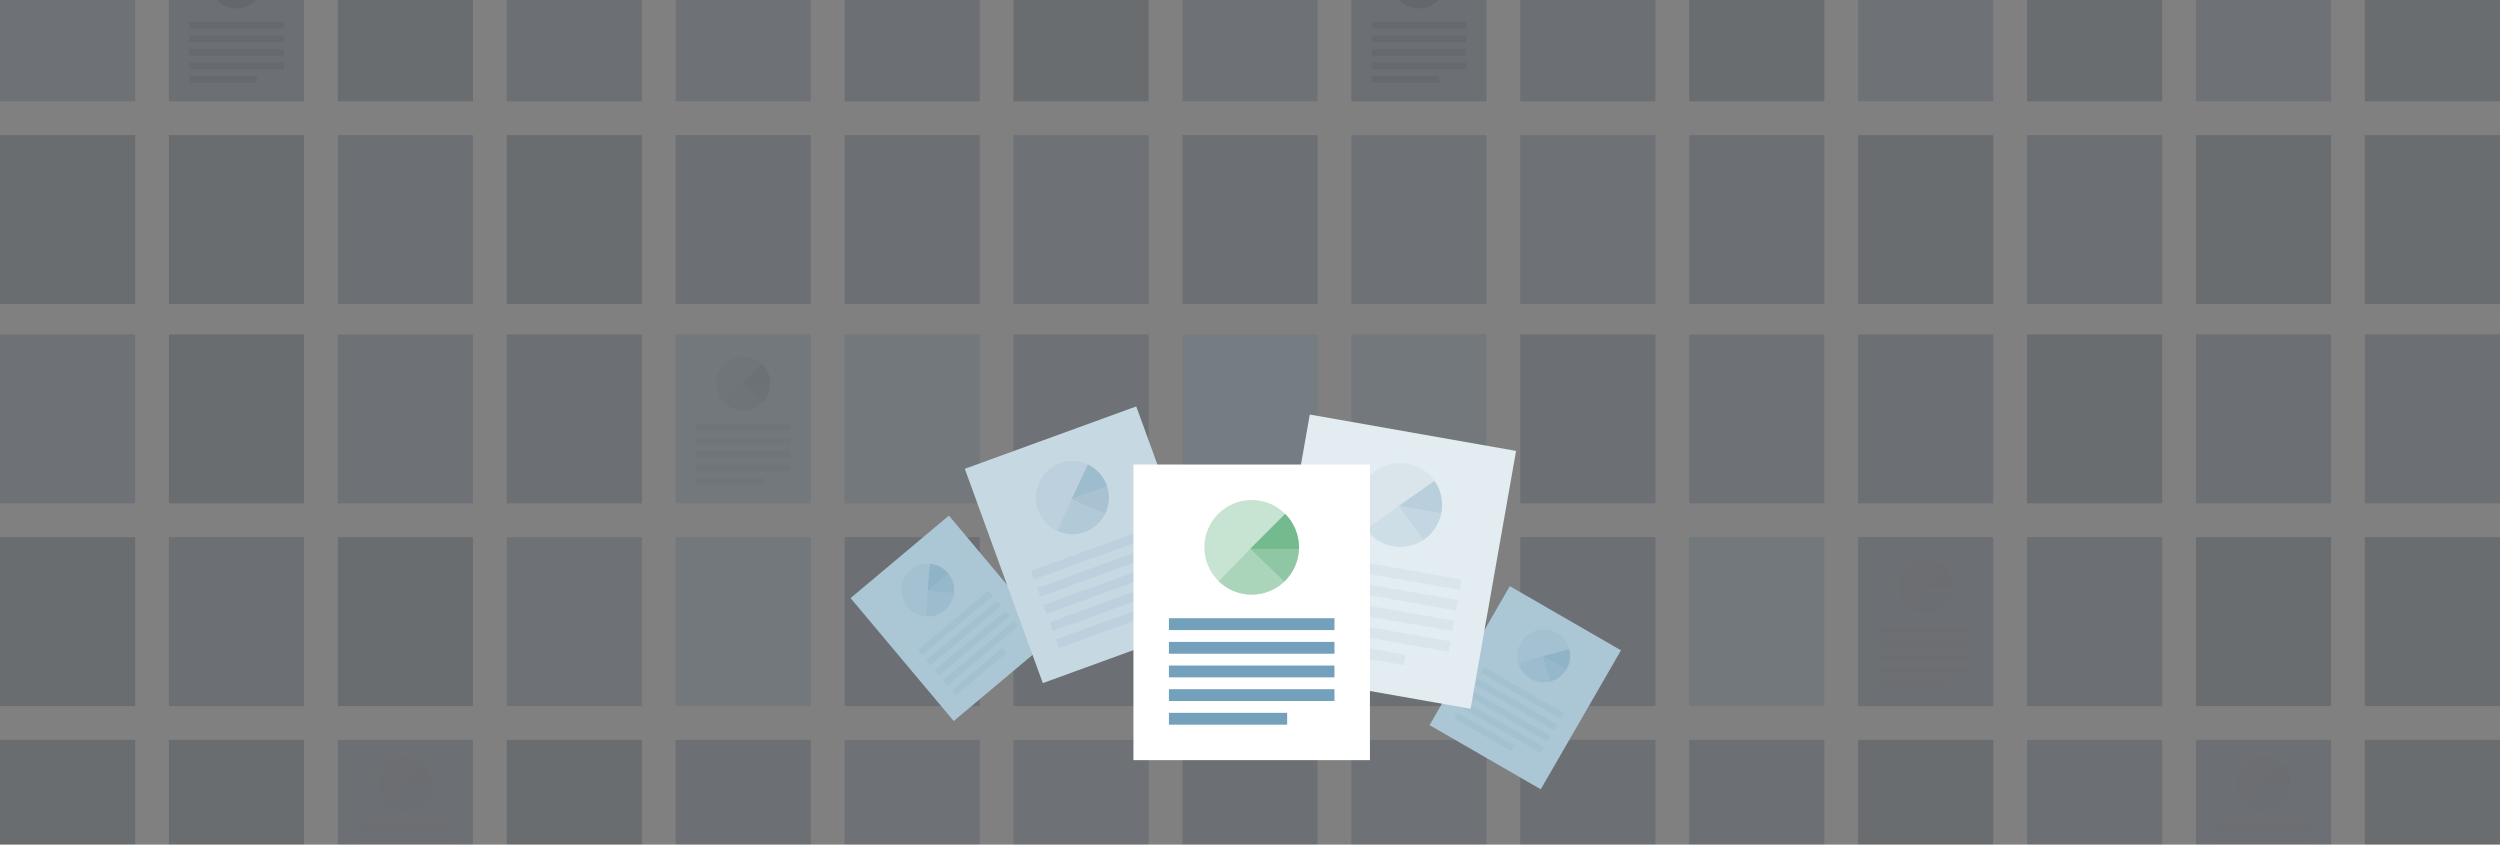 <?xml version="1.0" encoding="UTF-8"?>
<svg width="1480px" height="500px" viewBox="0 0 1480 500" version="1.1" xmlns="http://www.w3.org/2000/svg" xmlns:xlink="http://www.w3.org/1999/xlink">
    <rect x="0" y="0" width="1480" height="500" fill="#808080" stroke="none"/>
    <!-- Generator: Sketch 60.1 (88133) - https://sketch.com -->
    <title>illustration_hero_batched-reports</title>
    <desc>Created with Sketch.</desc>
    <g id="illustration_hero_batched-reports" stroke="none" stroke-width="1" fill="none" fill-rule="evenodd">
        <g id="Group" opacity="0.25" transform="translate(0, -40)">
            <rect id="Rectangle" fill="#293241" x="1300" y="120" width="80" height="100"></rect>
            <rect id="Rectangle" fill="#303C4D" x="500" y="120" width="80" height="100"></rect>
            <rect id="Rectangle" fill="#374859" x="900" y="120" width="80" height="100"></rect>
            <rect id="Rectangle" fill="#293241" x="100" y="120" width="80" height="100"></rect>
            <rect id="Rectangle" fill="#293241" x="1100" y="120" width="80" height="100"></rect>
            <rect id="Rectangle" fill="#293241" x="300" y="120" width="80" height="100"></rect>
            <rect id="Rectangle" fill="#303C4D" x="700" y="120" width="80" height="100"></rect>
            <rect id="Rectangle" fill="#293241" x="1400" y="120" width="80" height="100"></rect>
            <rect id="Rectangle" fill="#374859" x="600" y="120" width="80" height="100"></rect>
            <rect id="Rectangle" fill="#303C4D" x="1000" y="120" width="80" height="100"></rect>
            <rect id="Rectangle" fill="#303C4D" x="200" y="120" width="80" height="100"></rect>
            <rect id="Rectangle" fill="#303C4D" x="1200" y="120" width="80" height="100"></rect>
            <rect id="Rectangle" fill="#303C4D" x="400" y="120" width="80" height="100"></rect>
            <rect id="Rectangle" fill="#374859" x="800" y="120" width="80" height="100"></rect>
            <rect id="Rectangle" fill="#293241" x="2.13162821e-14" y="120" width="80" height="100"></rect>
            <rect id="Rectangle" fill="#303C4D" x="1300" y="238" width="80" height="100"></rect>
            <rect id="Rectangle" fill="#465E71" x="500" y="238" width="80" height="100"></rect>
            <rect id="Rectangle" fill="#303C4D" x="900" y="238" width="80" height="100"></rect>
            <rect id="Rectangle" fill="#293241" x="100" y="238" width="80" height="100"></rect>
            <g id="Group-11" transform="translate(300, 358)">
                <rect id="Rectangle" x="0" y="0" width="80" height="100"></rect>
                <g id="Group-10" transform="translate(24, 12)" fill="#000000">
                    <circle id="Oval" opacity="0.1" cx="16" cy="16" r="16"></circle>
                    <path d="M27.314,4.686 C30.209,7.582 32,11.582 32,16 C32,16.185 31.997,16.369 31.991,16.552 L15.448,16.552 Z" id="Combined-Shape" opacity="0.15"></path>
                    <path d="M31.991,16.553 C31.842,20.933 29.933,24.867 26.948,27.668 L15.448,16.553 Z" id="Combined-Shape" opacity="0.1"></path>
                    <path d="M15.448,16.553 L26.948,27.668 C24.086,30.355 20.235,32 16,32 C11.678,32 7.756,30.286 4.877,27.501 L15.448,16.553 Z" id="Combined-Shape" opacity="0.05"></path>
                </g>
                <rect id="Rectangle" fill="#000000" opacity="0.1" x="12" y="52" width="56" height="4"></rect>
                <rect id="Rectangle" fill="#000000" opacity="0.1" x="12" y="60" width="56" height="4"></rect>
                <rect id="Rectangle" fill="#000000" opacity="0.1" x="12" y="68" width="56" height="4"></rect>
                <rect id="Rectangle" fill="#000000" opacity="0.1" x="12" y="76" width="56" height="4"></rect>
                <rect id="Rectangle" fill="#000000" opacity="0.1" x="12" y="84" width="40" height="4"></rect>
            </g>
            <rect id="Rectangle" fill="#303C4D" x="1100" y="238" width="80" height="100"></rect>
            <rect id="Rectangle" fill="#303C4D" x="300" y="238" width="80" height="100"></rect>
            <rect id="Rectangle" fill="#55748A" x="700" y="238" width="80" height="100"></rect>
            <rect id="Rectangle" fill="#303C4D" x="1400" y="238" width="80" height="100"></rect>
            <rect id="Rectangle" fill="#374457" x="600" y="238" width="80" height="100"></rect>
            <rect id="Rectangle" fill="#374859" x="1000" y="238" width="80" height="100"></rect>
            <rect id="Rectangle" fill="#374859" x="200" y="238" width="80" height="100"></rect>
            <rect id="Rectangle" fill="#293241" x="1200" y="238" width="80" height="100"></rect>
            <rect id="Rectangle" fill="#465E71" x="400" y="238" width="80" height="100"></rect>
            <rect id="Rectangle" fill="#465E71" x="800" y="238" width="80" height="100"></rect>
            <rect id="Rectangle" fill="#374859" x="2.13162821e-14" y="238" width="80" height="100"></rect>
            <rect id="Rectangle" fill="#293241" x="1300" y="358" width="80" height="100"></rect>
            <rect id="Rectangle" fill="#303C4D" x="500" y="358" width="80" height="100"></rect>
            <rect id="Rectangle" fill="#303C4D" x="900" y="358" width="80" height="100"></rect>
            <rect id="Rectangle" fill="#303C4D" x="100" y="358" width="80" height="100"></rect>
            <rect id="Rectangle" fill="#303C4D" x="1100" y="358" width="80" height="100"></rect>
            <g id="Group-11" opacity="0.5" transform="translate(1100, 359)">
                <rect id="Rectangle" x="0" y="0" width="80" height="100"></rect>
                <g id="Group-10" transform="translate(24, 12)" fill="#000000">
                    <circle id="Oval" opacity="0.1" cx="16" cy="16" r="16"></circle>
                    <path d="M27.314,4.686 C30.209,7.582 32,11.582 32,16 C32,16.185 31.997,16.369 31.991,16.552 L15.448,16.552 Z" id="Combined-Shape" opacity="0.15"></path>
                    <path d="M31.991,16.553 C31.842,20.933 29.933,24.867 26.948,27.668 L15.448,16.553 Z" id="Combined-Shape" opacity="0.1"></path>
                    <path d="M15.448,16.553 L26.948,27.668 C24.086,30.355 20.235,32 16,32 C11.678,32 7.756,30.286 4.877,27.501 L15.448,16.553 Z" id="Combined-Shape" opacity="0.05"></path>
                </g>
                <rect id="Rectangle" fill="#000000" opacity="0.1" x="12" y="52" width="56" height="4"></rect>
                <rect id="Rectangle" fill="#000000" opacity="0.1" x="12" y="60" width="56" height="4"></rect>
                <rect id="Rectangle" fill="#000000" opacity="0.1" x="12" y="68" width="56" height="4"></rect>
                <rect id="Rectangle" fill="#000000" opacity="0.1" x="12" y="76" width="56" height="4"></rect>
                <rect id="Rectangle" fill="#000000" opacity="0.1" x="12" y="84" width="40" height="4"></rect>
            </g>
            <rect id="Rectangle" fill="#374859" x="300" y="358" width="80" height="100"></rect>
            <rect id="Rectangle" fill="#303C4D" x="700" y="358" width="80" height="100"></rect>
            <rect id="Rectangle" fill="#293241" x="1400" y="358" width="80" height="100"></rect>
            <rect id="Rectangle" fill="#303C4D" x="600" y="358" width="80" height="100"></rect>
            <rect id="Rectangle" fill="#465E71" x="1000" y="358" width="80" height="100"></rect>
            <rect id="Rectangle" fill="#293241" x="200" y="358" width="80" height="100"></rect>
            <rect id="Rectangle" fill="#303C4D" x="1200" y="358" width="80" height="100"></rect>
            <rect id="Rectangle" fill="#465E71" x="400" y="358" width="80" height="100"></rect>
            <rect id="Rectangle" fill="#303C4D" x="800" y="358" width="80" height="100"></rect>
            <rect id="Rectangle" fill="#293241" x="2.13162821e-14" y="358" width="80" height="100"></rect>
            <rect id="Rectangle" fill="#303C4D" x="1300" y="478" width="80" height="100"></rect>
            <rect id="Rectangle" fill="#374859" x="500" y="478" width="80" height="100"></rect>
            <rect id="Rectangle" fill="#303C4D" x="900" y="478" width="80" height="100"></rect>
            <rect id="Rectangle" fill="#293241" x="100" y="478" width="80" height="100"></rect>
            <rect id="Rectangle" fill="#293241" x="1100" y="478" width="80" height="100"></rect>
            <rect id="Rectangle" fill="#293241" x="300" y="478" width="80" height="100"></rect>
            <rect id="Rectangle" fill="#303C4D" x="700" y="478" width="80" height="100"></rect>
            <rect id="Rectangle" fill="#293241" x="1400" y="478" width="80" height="100"></rect>
            <rect id="Rectangle" fill="#374859" x="600" y="478" width="80" height="100"></rect>
            <rect id="Rectangle" fill="#303C4D" x="1000" y="478" width="80" height="100"></rect>
            <rect id="Rectangle" fill="#303C4D" x="200" y="478" width="80" height="100"></rect>
            <rect id="Rectangle" fill="#303C4D" x="1200" y="478" width="80" height="100"></rect>
            <g id="Group-11" opacity="0.5" transform="translate(1300, 476)">
                <rect id="Rectangle" x="0" y="0" width="80" height="100"></rect>
                <g id="Group-10" transform="translate(24, 12)" fill="#000000">
                    <circle id="Oval" opacity="0.1" cx="16" cy="16" r="16"></circle>
                    <path d="M27.314,4.686 C30.209,7.582 32,11.582 32,16 C32,16.185 31.997,16.369 31.991,16.552 L15.448,16.552 Z" id="Combined-Shape" opacity="0.15"></path>
                    <path d="M31.991,16.553 C31.842,20.933 29.933,24.867 26.948,27.668 L15.448,16.553 Z" id="Combined-Shape" opacity="0.1"></path>
                    <path d="M15.448,16.553 L26.948,27.668 C24.086,30.355 20.235,32 16,32 C11.678,32 7.756,30.286 4.877,27.501 L15.448,16.553 Z" id="Combined-Shape" opacity="0.05"></path>
                </g>
                <rect id="Rectangle" fill="#000000" opacity="0.1" x="12" y="52" width="56" height="4"></rect>
                <rect id="Rectangle" fill="#000000" opacity="0.1" x="12" y="60" width="56" height="4"></rect>
            </g>
            <rect id="Rectangle" fill="#303C4D" x="400" y="478" width="80" height="100"></rect>
            <rect id="Rectangle" fill="#374859" x="800" y="478" width="80" height="100"></rect>
            <rect id="Rectangle" fill="#293241" x="2.13162821e-14" y="478" width="80" height="100"></rect>
            <rect id="Rectangle" fill="#374859" x="1300" y="0" width="80" height="100"></rect>
            <rect id="Rectangle" fill="#303C4D" x="500" y="0" width="80" height="100"></rect>
            <rect id="Rectangle" fill="#303C4D" x="900" y="0" width="80" height="100"></rect>
            <rect id="Rectangle" fill="#303C4D" x="100" y="0" width="80" height="100"></rect>
            <g id="Group-11" opacity="0.5" transform="translate(200, 476)">
                <rect id="Rectangle" x="0" y="0" width="80" height="100"></rect>
                <g id="Group-10" transform="translate(24, 12)" fill="#000000">
                    <circle id="Oval" opacity="0.1" cx="16" cy="16" r="16"></circle>
                    <path d="M27.314,4.686 C30.209,7.582 32,11.582 32,16 C32,16.185 31.997,16.369 31.991,16.552 L15.448,16.552 Z" id="Combined-Shape" opacity="0.15"></path>
                    <path d="M31.991,16.553 C31.842,20.933 29.933,24.867 26.948,27.668 L15.448,16.553 Z" id="Combined-Shape" opacity="0.1"></path>
                    <path d="M15.448,16.553 L26.948,27.668 C24.086,30.355 20.235,32 16,32 C11.678,32 7.756,30.286 4.877,27.501 L15.448,16.553 Z" id="Combined-Shape" opacity="0.05"></path>
                </g>
                <rect id="Rectangle" fill="#000000" opacity="0.1" x="12" y="52" width="56" height="4"></rect>
                <rect id="Rectangle" fill="#000000" opacity="0.1" x="12" y="60" width="56" height="4"></rect>
            </g>
            <rect id="Rectangle" fill="#374859" x="1100" y="0" width="80" height="100"></rect>
            <rect id="Rectangle" fill="#303C4D" x="300" y="0" width="80" height="100"></rect>
            <rect id="Rectangle" fill="#374859" x="700" y="0" width="80" height="100"></rect>
            <rect id="Rectangle" fill="#293241" x="1400" y="0" width="80" height="100"></rect>
            <rect id="Rectangle" fill="#293241" x="600" y="0" width="80" height="100"></rect>
            <rect id="Rectangle" fill="#293241" x="1000" y="0" width="80" height="100"></rect>
            <rect id="Rectangle" fill="#293241" x="200" y="0" width="80" height="100"></rect>
            <rect id="Rectangle" fill="#293241" x="1200" y="0" width="80" height="100"></rect>
            <rect id="Rectangle" fill="#374859" x="400" y="0" width="80" height="100"></rect>
            <rect id="Rectangle" fill="#303C4D" x="800" y="0" width="80" height="100"></rect>
            <rect id="Rectangle" fill="#374859" x="2.13162821e-14" y="0" width="80" height="100"></rect>
        </g>
        <g id="Group-11" opacity="0.5" transform="translate(800, -39)">
            <rect id="Rectangle" x="0" y="0" width="80" height="100"></rect>
            <g id="Group-10" transform="translate(24, 12)" fill="#000000">
                <circle id="Oval" opacity="0.1" cx="16" cy="16" r="16"></circle>
                <path d="M31.991,16.553 C31.842,20.933 29.933,24.867 26.948,27.668 L15.448,16.553 Z" id="Combined-Shape" opacity="0.1"></path>
                <path d="M15.448,16.553 L26.948,27.668 C24.086,30.355 20.235,32 16,32 C11.678,32 7.756,30.286 4.877,27.501 L15.448,16.553 Z" id="Combined-Shape" opacity="0.05"></path>
            </g>
            <rect id="Rectangle" fill="#000000" opacity="0.1" x="12" y="52" width="56" height="4"></rect>
            <rect id="Rectangle" fill="#000000" opacity="0.1" x="12" y="60" width="56" height="4"></rect>
            <rect id="Rectangle" fill="#000000" opacity="0.1" x="12" y="68" width="56" height="4"></rect>
            <rect id="Rectangle" fill="#000000" opacity="0.1" x="12" y="76" width="56" height="4"></rect>
            <rect id="Rectangle" fill="#000000" opacity="0.1" x="12" y="84" width="40" height="4"></rect>
        </g>
        <g id="Group-11" opacity="0.25" transform="translate(400, 199)">
            <rect id="Rectangle" x="0" y="0" width="80" height="100"></rect>
            <g id="Group-10" transform="translate(24, 12)" fill="#000000">
                <circle id="Oval" opacity="0.1" cx="16" cy="16" r="16"></circle>
                <path d="M27.314,4.686 C30.209,7.582 32,11.582 32,16 C32,16.185 31.997,16.369 31.991,16.552 L15.448,16.552 Z" id="Combined-Shape" opacity="0.15"></path>
                <path d="M31.991,16.553 C31.842,20.933 29.933,24.867 26.948,27.668 L15.448,16.553 Z" id="Combined-Shape" opacity="0.1"></path>
                <path d="M15.448,16.553 L26.948,27.668 C24.086,30.355 20.235,32 16,32 C11.678,32 7.756,30.286 4.877,27.501 L15.448,16.553 Z" id="Combined-Shape" opacity="0.05"></path>
            </g>
            <rect id="Rectangle" fill="#000000" opacity="0.1" x="12" y="52" width="56" height="4"></rect>
            <rect id="Rectangle" fill="#000000" opacity="0.1" x="12" y="60" width="56" height="4"></rect>
            <rect id="Rectangle" fill="#000000" opacity="0.1" x="12" y="68" width="56" height="4"></rect>
            <rect id="Rectangle" fill="#000000" opacity="0.1" x="12" y="76" width="56" height="4"></rect>
            <rect id="Rectangle" fill="#000000" opacity="0.1" x="12" y="84" width="40" height="4"></rect>
        </g>
        <g id="Group-4" transform="translate(503.061, 304.96)">
            <rect id="Rectangle" fill="#ABC6D5" transform="translate(60.11, 61.08) rotate(-40) translate(-60.11, -61.08) " x="22.11" y="13.58" width="76" height="95"></rect>
            <g id="Group-11" opacity="0.5" transform="translate(59.779, 60.599) rotate(-40) translate(-59.779, -60.599) translate(31.779, 23.099)">
                <g id="Group-10" transform="translate(12.4, 0.7)">
                    <circle id="Oval" fill="#9DBCCE" cx="15.6" cy="15.6" r="15.6"></circle>
                    <path d="M26.631,4.569 C29.454,7.392 31.2,11.292 31.2,15.6 C31.2,15.78 31.197,15.959 31.191,16.138 L15.062,16.138 Z" id="Combined-Shape" fill="#73A0BA"></path>
                    <path d="M31.191,16.139 C31.046,20.41 29.184,24.246 26.274,26.977 L15.062,16.139 Z" id="Combined-Shape" fill="#81A9C1"></path>
                    <path d="M15.062,16.139 L26.274,26.977 C23.483,29.596 19.729,31.2 15.6,31.2 C11.386,31.2 7.562,29.529 4.755,26.814 L15.062,16.139 Z" id="Combined-Shape" fill="#8FB3C7"></path>
                </g>
                <rect id="Rectangle" fill="#9DBCCE" x="0.7" y="39.7" width="54.6" height="3.9"></rect>
                <rect id="Rectangle" fill="#9DBCCE" x="0.7" y="47.5" width="54.6" height="3.9"></rect>
                <rect id="Rectangle" fill="#9DBCCE" x="0.7" y="55.3" width="54.6" height="3.9"></rect>
                <rect id="Rectangle" fill="#9DBCCE" x="0.7" y="63.1" width="54.6" height="3.9"></rect>
                <rect id="Rectangle" fill="#9DBCCE" x="0.7" y="70.9" width="39" height="3.9"></rect>
            </g>
        </g>
        <g id="Group-4" transform="translate(903, 407) rotate(70) translate(-903, -407) translate(843, 346)">
            <rect id="Rectangle" fill="#ABC6D5" transform="translate(60.11, 61.08) rotate(-40) translate(-60.11, -61.08) " x="22.11" y="13.58" width="76" height="95"></rect>
            <g id="Group-11" opacity="0.5" transform="translate(59.779, 60.599) rotate(-40) translate(-59.779, -60.599) translate(31.779, 23.099)">
                <g id="Group-10" transform="translate(12.4, 0.7)">
                    <circle id="Oval" fill="#9DBCCE" cx="15.6" cy="15.6" r="15.6"></circle>
                    <path d="M26.631,4.569 C29.454,7.392 31.2,11.292 31.2,15.6 C31.2,15.78 31.197,15.959 31.191,16.138 L15.062,16.138 Z" id="Combined-Shape" fill="#73A0BA"></path>
                    <path d="M31.191,16.139 C31.046,20.41 29.184,24.246 26.274,26.977 L15.062,16.139 Z" id="Combined-Shape" fill="#81A9C1"></path>
                    <path d="M15.062,16.139 L26.274,26.977 C23.483,29.596 19.729,31.2 15.6,31.2 C11.386,31.2 7.562,29.529 4.755,26.814 L15.062,16.139 Z" id="Combined-Shape" fill="#8FB3C7"></path>
                </g>
                <rect id="Rectangle" fill="#9DBCCE" x="0.7" y="39.7" width="54.6" height="3.9"></rect>
                <rect id="Rectangle" fill="#9DBCCE" x="0.7" y="47.5" width="54.6" height="3.9"></rect>
                <rect id="Rectangle" fill="#9DBCCE" x="0.7" y="55.3" width="54.6" height="3.9"></rect>
                <rect id="Rectangle" fill="#9DBCCE" x="0.7" y="63.1" width="54.6" height="3.9"></rect>
                <rect id="Rectangle" fill="#9DBCCE" x="0.7" y="70.9" width="39" height="3.9"></rect>
            </g>
        </g>
        <g id="Group-11" opacity="0.99" transform="translate(645, 322.5) rotate(-20) translate(-645, -322.5) translate(591, 255)">
            <rect id="Rectangle" fill="#C7D9E3" x="0" y="0" width="108" height="135"></rect>
            <g id="Group-2" opacity="0.75" transform="translate(0, -0)">
                <g id="Group-10" transform="translate(32.4, 16.2)">
                    <circle id="Oval" fill="#B9CFDC" cx="21.6" cy="21.6" r="21.6"></circle>
                    <path d="M36.874,6.326 C40.782,10.235 43.2,15.635 43.2,21.6 C43.2,21.849 43.196,22.097 43.187,22.344 L20.855,22.345 Z" id="Combined-Shape" fill="#8FB3C7"></path>
                    <path d="M43.187,22.345 C42.987,28.259 40.409,33.57 36.38,37.352 L20.855,22.346 Z" id="Combined-Shape" fill="#9DBCCE"></path>
                    <path d="M20.855,22.346 L36.379,37.352 C32.516,40.979 27.317,43.2 21.6,43.2 C15.765,43.2 10.47,40.886 6.583,37.126 L20.855,22.346 Z" id="Combined-Shape" fill="#ABC6D5"></path>
                </g>
                <rect id="Rectangle" fill="#B9CFDC" x="16.2" y="70.2" width="75.6" height="5.4"></rect>
                <rect id="Rectangle" fill="#B9CFDC" x="16.2" y="81" width="75.6" height="5.4"></rect>
                <rect id="Rectangle" fill="#B9CFDC" x="16.2" y="91.8" width="75.6" height="5.4"></rect>
                <rect id="Rectangle" fill="#B9CFDC" x="16.2" y="102.6" width="75.6" height="5.4"></rect>
                <rect id="Rectangle" fill="#B9CFDC" x="16.2" y="113.4" width="54" height="5.4"></rect>
            </g>
        </g>
        <g id="Group-11" opacity="0.5" transform="translate(100, -39)">
            <rect id="Rectangle" x="0" y="0" width="80" height="100"></rect>
            <g id="Group-10" transform="translate(24, 12)" fill="#000000">
                <circle id="Oval" opacity="0.1" cx="16" cy="16" r="16"></circle>
                <path d="M31.991,16.553 C31.842,20.933 29.933,24.867 26.948,27.668 L15.448,16.553 Z" id="Combined-Shape" opacity="0.1"></path>
                <path d="M15.448,16.553 L26.948,27.668 C24.086,30.355 20.235,32 16,32 C11.678,32 7.756,30.286 4.877,27.501 L15.448,16.553 Z" id="Combined-Shape" opacity="0.05"></path>
            </g>
            <rect id="Rectangle" fill="#000000" opacity="0.1" x="12" y="52" width="56" height="4"></rect>
            <rect id="Rectangle" fill="#000000" opacity="0.1" x="12" y="60" width="56" height="4"></rect>
            <rect id="Rectangle" fill="#000000" opacity="0.1" x="12" y="68" width="56" height="4"></rect>
            <rect id="Rectangle" fill="#000000" opacity="0.1" x="12" y="76" width="56" height="4"></rect>
            <rect id="Rectangle" fill="#000000" opacity="0.1" x="12" y="84" width="40" height="4"></rect>
        </g>
        <g id="Group-11" transform="translate(823, 332.5) rotate(10) translate(-823, -332.5) translate(761, 255)">
            <rect id="Rectangle" fill="#E3ECF1" x="1.00044417e-11" y="-2.27373675e-13" width="124" height="155"></rect>
            <g id="Group-3" opacity="0.75" transform="translate(0, 0)">
                <g id="Group-10" transform="translate(37.2, 18.6)">
                    <circle id="Oval" fill="#D5E2EA" cx="24.8" cy="24.8" r="24.8"></circle>
                    <path d="M42.336,7.264 C46.824,11.752 49.6,17.952 49.6,24.8 C49.6,25.086 49.595,25.371 49.586,25.655 L23.945,25.655 Z" id="Combined-Shape" fill="#ABC6D5"></path>
                    <path d="M49.586,25.656 C49.355,32.445 46.396,38.543 41.77,42.885 L23.945,25.657 Z" id="Combined-Shape" fill="#B9CFDC"></path>
                    <path d="M23.945,25.657 L41.769,42.886 C37.333,47.05 31.364,49.6 24.8,49.6 C18.101,49.6 12.022,46.944 7.559,42.627 L23.945,25.657 Z" id="Combined-Shape" fill="#C7D9E3"></path>
                </g>
                <rect id="Rectangle" fill="#D5E2EA" x="18.6" y="80.6" width="86.8" height="6.2"></rect>
                <rect id="Rectangle" fill="#D5E2EA" x="18.6" y="93" width="86.8" height="6.2"></rect>
                <rect id="Rectangle" fill="#D5E2EA" x="18.6" y="105.4" width="86.8" height="6.2"></rect>
                <rect id="Rectangle" fill="#D5E2EA" x="18.6" y="117.8" width="86.8" height="6.2"></rect>
                <rect id="Rectangle" fill="#D5E2EA" x="18.6" y="130.2" width="62" height="6.2"></rect>
            </g>
        </g>
        <g id="Group-11" transform="translate(671, 275)">
            <rect id="Rectangle" fill="#FFFFFF" x="0" y="0" width="140" height="175"></rect>
            <g id="Group-10" transform="translate(42, 21)">
                <circle id="Oval" fill="#C7E3D1" cx="28" cy="28" r="28"></circle>
                <path d="M47.799,8.201 C52.866,13.268 56,20.268 56,28 C56,28.323 55.995,28.645 55.984,28.965 L27.034,28.966 Z" id="Combined-Shape" fill="#73BA8E"></path>
                <path d="M55.984,28.966 C55.724,36.632 52.382,43.516 47.159,48.419 L27.034,28.967 Z" id="Combined-Shape" fill="#8FC7A4"></path>
                <path d="M27.034,28.967 L47.159,48.419 C42.15,53.12 35.411,56 28,56 C20.436,56 13.573,53.001 8.534,48.127 L27.034,28.967 Z" id="Combined-Shape" fill="#ABD5BB"></path>
            </g>
            <rect id="Rectangle" fill="#73A0BA" x="21" y="91" width="98" height="7"></rect>
            <rect id="Rectangle" fill="#73A0BA" x="21" y="105" width="98" height="7"></rect>
            <rect id="Rectangle" fill="#73A0BA" x="21" y="119" width="98" height="7"></rect>
            <rect id="Rectangle" fill="#73A0BA" x="21" y="133" width="98" height="7"></rect>
            <rect id="Rectangle" fill="#73A0BA" x="21" y="147" width="70" height="7"></rect>
        </g>
    </g>
</svg>